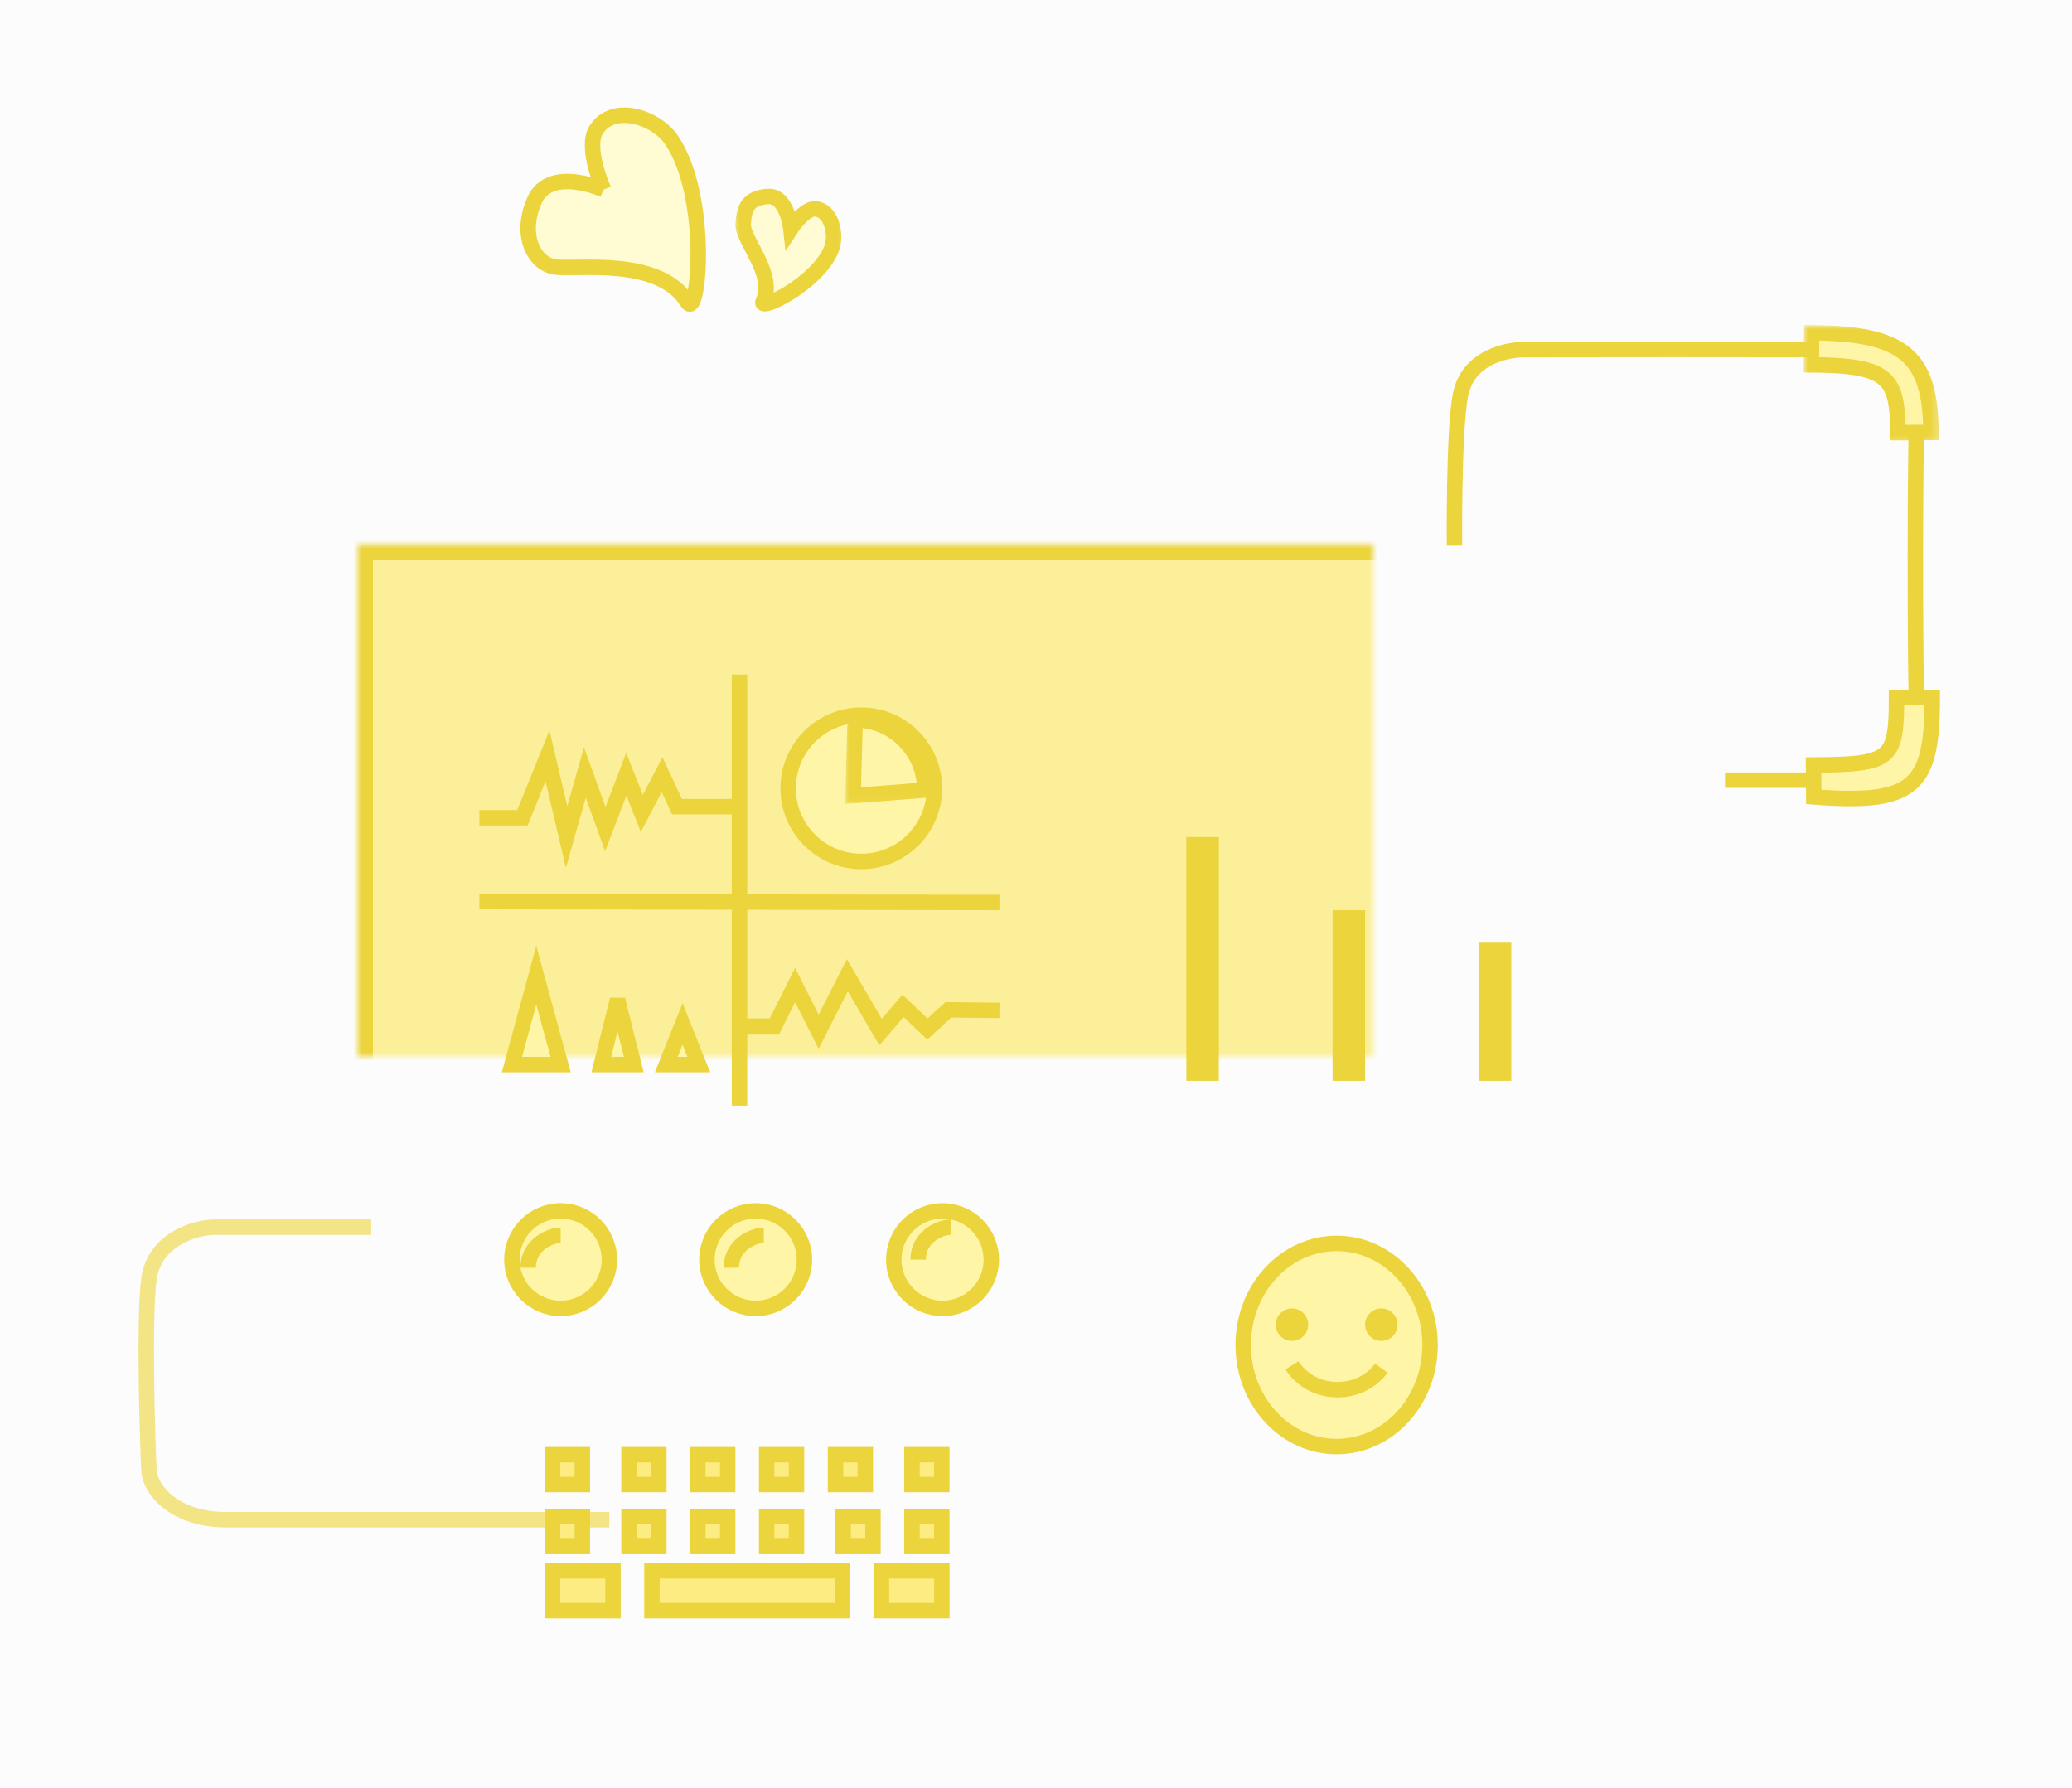 <?xml version="1.0" encoding="UTF-8" standalone="no"?>
<svg width="255px" height="220px" viewBox="0 0 255 220" version="1.1" xmlns="http://www.w3.org/2000/svg" xmlns:xlink="http://www.w3.org/1999/xlink">
    <!-- Generator: Sketch 3.8.3 (29802) - http://www.bohemiancoding.com/sketch -->
    <title>home-sme_features-reporting</title>
    <desc>Created with Sketch.</desc>
    <defs>
        <rect id="path-1" x="44" y="67" width="169" height="130"></rect>
        <mask id="mask-2" maskContentUnits="userSpaceOnUse" maskUnits="objectBoundingBox" x="0" y="0" width="169" height="130" fill="white">
            <use xlink:href="#path-1"></use>
        </mask>
        <rect id="path-3" x="134" y="145" width="60" height="41"></rect>
        <mask id="mask-4" maskContentUnits="userSpaceOnUse" maskUnits="objectBoundingBox" x="0" y="0" width="60" height="41" fill="white">
            <use xlink:href="#path-3"></use>
        </mask>
        <rect id="path-5" x="143" y="82" width="10" height="54"></rect>
        <mask id="mask-6" maskContentUnits="userSpaceOnUse" maskUnits="objectBoundingBox" x="0" y="0" width="10" height="54" fill="white">
            <use xlink:href="#path-5"></use>
        </mask>
        <rect id="path-7" x="161" y="82" width="10" height="54"></rect>
        <mask id="mask-8" maskContentUnits="userSpaceOnUse" maskUnits="objectBoundingBox" x="0" y="0" width="10" height="54" fill="white">
            <use xlink:href="#path-7"></use>
        </mask>
        <rect id="path-9" x="179" y="82" width="10" height="54"></rect>
        <mask id="mask-10" maskContentUnits="userSpaceOnUse" maskUnits="objectBoundingBox" x="0" y="0" width="10" height="54" fill="white">
            <use xlink:href="#path-9"></use>
        </mask>
        <polygon id="path-11" points="8.361 14.739 0 14.739 0 0 8.361 0 16.721 0 16.721 14.739 8.361 14.739"></polygon>
        <rect id="path-13" x="84" y="41" width="13" height="28"></rect>
        <mask id="mask-14" maskContentUnits="userSpaceOnUse" maskUnits="objectBoundingBox" x="0" y="0" width="13" height="28" fill="white">
            <use xlink:href="#path-13"></use>
        </mask>
        <polygon id="path-15" points="14.742 17.13 14.742 0.29 0.554 0.29 0.554 17.13 14.742 17.13"></polygon>
        <rect id="path-17" x="59" y="82" width="65" height="56"></rect>
        <mask id="mask-18" maskContentUnits="userSpaceOnUse" maskUnits="objectBoundingBox" x="0" y="0" width="65" height="56" fill="white">
            <use xlink:href="#path-17"></use>
        </mask>
        <polygon id="path-19" points="11.316 0.001 0 0.001 0 11.956 11.316 11.956 11.316 0.001"></polygon>
        <rect id="path-21" x="61" y="172" width="65" height="34"></rect>
        <mask id="mask-22" maskContentUnits="userSpaceOnUse" maskUnits="objectBoundingBox" x="0" y="0" width="65" height="34" fill="white">
            <use xlink:href="#path-21"></use>
        </mask>
    </defs>
    <g id="Page-1" stroke="none" stroke-width="1" fill="none" fill-rule="evenodd">
        <g id="Desktop-HD" transform="translate(-979, -114)">
            <g id="home-sme_features-reporting" transform="translate(979, 114)">
                <rect id="Rectangle-59" fill="#FCFCFC" x="0" y="0" width="255" height="220"></rect>
                <use id="Rectangle-44" stroke="#ECD43C" mask="url(#mask-2)" stroke-width="3.8" fill="#FBF099" xlink:href="#path-1"></use>
                <use id="Rectangle-45" stroke="#ECD43C" mask="url(#mask-4)" stroke-width="3.8" fill="#FFFBD2" xlink:href="#path-3"></use>
                <ellipse id="Oval-22" stroke="#ECD43C" stroke-width="1.9" fill="#FFF5A7" cx="164.5" cy="165.5" rx="11.5" ry="12.5"></ellipse>
                <path d="M170,168.353 C168.834,169.95 166.86,171 164.619,171 C162.219,171 160.123,169.794 159,168" id="Page-1" stroke="#ECD43C" stroke-width="1.9"></path>
                <circle id="Oval-23" fill="#ECD43C" cx="159" cy="163" r="2"></circle>
                <circle id="Oval-23" fill="#ECD43C" cx="170" cy="163" r="2"></circle>
                <use id="Rectangle-46" stroke="#ECD43C" mask="url(#mask-6)" stroke-width="3.8" fill="#FFFBD2" xlink:href="#path-5"></use>
                <rect id="Rectangle-47" fill="#ECD43C" x="146" y="103" width="4" height="30"></rect>
                <use id="Rectangle-46" stroke="#ECD43C" mask="url(#mask-8)" stroke-width="3.8" fill="#FFFBD2" xlink:href="#path-7"></use>
                <rect id="Rectangle-47" fill="#ECD43C" x="164" y="112" width="4" height="21"></rect>
                <use id="Rectangle-46" stroke="#ECD43C" mask="url(#mask-10)" stroke-width="3.8" fill="#FFFBD2" xlink:href="#path-9"></use>
                <rect id="Rectangle-47" fill="#ECD43C" x="182" y="116" width="4" height="17"></rect>
                <path d="M212.296,96 L229.404,96 C229.404,96 236.372,95.425 235.984,89.759 C235.598,84.093 235.675,50.177 235.984,50.177 C235.675,50.177 235.056,43.197 228.94,43.073 C222.824,42.951 187.395,43.019 187.395,43.019 C187.395,43.019 180.711,43 179.705,48.781 C178.873,53.562 179.008,67.147 179.008,67.147" id="Page-1" stroke="#ECD43C" stroke-width="1.9"></path>
                <g id="Page-1" transform="translate(222, 40)">
                    <mask id="mask-12" fill="white">
                        <use xlink:href="#path-11"></use>
                    </mask>
                    <g id="Clip-2"></g>
                    <path d="M11.572,13.237 C11.523,6.535 10.535,4.96 0.926,4.888 L0.958,0.946 C12.285,1.03 15.58,3.781 15.649,13.21 L11.572,13.237 Z" id="Fill-1" stroke="#ECD43C" stroke-width="1.9" fill="#FFF5A7" mask="url(#mask-12)"></path>
                </g>
                <g id="Page-1" transform="translate(230.5, 92) scale(1, -1) translate(-230.5, -92) translate(223, 85)" stroke="#ECD43C" stroke-width="1.9" fill="#FFF5A7">
                    <path d="M10.403,13.151 C10.403,5.475 9.73,4.938 0.192,4.867 L0.223,0.941 C12.624,-0.026 14.806,2.21 14.806,13.151 L10.403,13.151 Z" id="Fill-1"></path>
                </g>
                <use id="Rectangle-52" stroke="#ECD43C" mask="url(#mask-14)" stroke-width="3.8" fill="#FFF5A7" xlink:href="#path-13"></use>
                <g id="Page-1" transform="translate(65, 14)">
                    <g id="Group-3" transform="translate(0, 0.179)" stroke="#ECD43C" stroke-width="1.9" fill="#FFFBD2">
                        <path d="M9.295,9.163 C9.295,9.163 2.672,6.188 0.78,10.473 C-1.111,14.756 0.726,18.21 3.194,18.653 C5.661,19.098 16.077,17.303 19.607,23.005 C21.028,25.298 22.37,9.893 17.613,3.005 C15.657,0.174 10.424,-1.453 8.373,1.789 C6.963,4.018 9.295,9.163 9.295,9.163" id="Fill-1"></path>
                    </g>
                    <g id="Group-6" transform="translate(24.569, 7.838)">
                        <mask id="mask-16" fill="white">
                            <use xlink:href="#path-15"></use>
                        </mask>
                        <g id="Clip-5"></g>
                        <path d="M4.897,2.337 C2.481,2.525 1.997,3.773 1.896,5.753 C1.795,7.733 5.947,11.93 4.352,15.247 C3.71,16.583 10.936,13.139 12.732,8.88 C13.471,7.129 12.794,4.039 10.8,3.865 C9.43,3.747 7.76,6.308 7.76,6.308 C7.76,6.308 7.313,2.151 4.897,2.337 Z" id="Fill-4" stroke="#ECD43C" stroke-width="1.9" fill="#FFFBD2" mask="url(#mask-16)"></path>
                    </g>
                </g>
                <use id="Rectangle-53" stroke="#ECD43C" mask="url(#mask-18)" stroke-width="3.8" fill="#FFFBD2" xlink:href="#path-17"></use>
                <path d="M91.009,83 L91.009,136.057" id="Path-88" stroke="#ECD43C" stroke-width="1.9"></path>
                <path d="M59,110.947 L123,111.053" id="Path-89" stroke="#ECD43C" stroke-width="1.9"></path>
                <polyline id="Page-1" stroke="#ECD43C" stroke-width="1.9" points="59 100.631 64.298 100.631 67.381 93 69.73 103 71.978 95.052 74.495 102.018 77.082 95.263 78.988 100.094 81.479 95.316 83.324 99.263 91 99.263"></polyline>
                <polygon id="Triangle-1" stroke="#ECD43C" stroke-width="1.9" fill="#FFF5A7" points="66 120 69 131 63 131"></polygon>
                <polygon id="Triangle-1" stroke="#ECD43C" stroke-width="1.9" fill="#FFF5A7" points="76 123 78 131 74 131"></polygon>
                <polygon id="Triangle-1" stroke="#ECD43C" stroke-width="1.9" fill="#FFF5A7" points="84 126 86 131 82 131"></polygon>
                <polyline id="Page-1" stroke="#ECD43C" stroke-width="1.9" points="91 126.265 95.322 126.265 97.852 121.211 100.751 126.95 104.282 120 108.37 127 111.134 123.764 114.135 126.622 116.721 124.264 123 124.33"></polyline>
                <circle id="Oval-25" stroke="#ECD43C" stroke-width="1.9" fill="#FFF5A7" cx="106" cy="97" r="9"></circle>
                <g id="Page-1" transform="translate(104, 87)">
                    <mask id="mask-20" fill="white">
                        <use xlink:href="#path-19"></use>
                    </mask>
                    <g id="Clip-2"></g>
                    <path d="M1.231,1.582 C5.973,1.582 9.818,5.45 9.818,10.22 L0.991,10.909 L1.231,1.955" id="Fill-1" stroke="#ECD43C" stroke-width="1.9" fill="#FFF5A7" mask="url(#mask-20)"></path>
                </g>
                <g id="Page-1" transform="translate(18, 151)" stroke="#F3E485" stroke-width="1.9">
                    <path d="M27.685,0 L8.484,0 C6.049,0 1,1.477 0.331,6.381 C-0.337,11.285 0.188,27.247 0.331,29.872 C0.475,32.498 3.672,36 9.821,36 L57,36" id="Stroke-1"></path>
                </g>
                <use id="Rectangle-54" stroke="#ECD43C" mask="url(#mask-22)" stroke-width="3.8" fill="#FFF5A7" xlink:href="#path-21"></use>
                <g id="Page-1" transform="translate(68, 179)" stroke-width="1.9" stroke="#ECD43C" fill="#FDEC81">
                    <polygon id="Fill-1" points="12.235 19.186 35.678 19.186 35.678 14.286 12.235 14.286"></polygon>
                    <polygon id="Fill-2" points="0 3.674 3.671 3.674 3.671 0 0 0"></polygon>
                    <polygon id="Fill-3" points="9.412 3.674 13.082 3.674 13.082 0 9.412 0"></polygon>
                    <polygon id="Fill-4" points="17.882 3.674 21.554 3.674 21.554 0 17.882 0"></polygon>
                    <polygon id="Fill-5" points="26.353 3.674 30.024 3.674 30.024 0 26.353 0"></polygon>
                    <polygon id="Fill-6" points="34.824 3.674 38.494 3.674 38.494 0 34.824 0"></polygon>
                    <polygon id="Fill-7" points="44.235 3.674 47.907 3.674 47.907 0 44.235 0"></polygon>
                    <polygon id="Fill-8" points="0 11.294 3.671 11.294 3.671 7.619 0 7.619"></polygon>
                    <polygon id="Fill-9" points="9.412 11.294 13.082 11.294 13.082 7.619 9.412 7.619"></polygon>
                    <polygon id="Fill-10" points="17.882 11.294 21.553 11.294 21.553 7.619 17.882 7.619"></polygon>
                    <polygon id="Fill-11" points="26.353 11.294 30.024 11.294 30.024 7.619 26.353 7.619"></polygon>
                    <polygon id="Fill-12" points="35.765 11.294 39.435 11.294 39.435 7.619 35.765 7.619"></polygon>
                    <polygon id="Fill-13" points="44.235 11.294 47.907 11.294 47.907 7.619 44.235 7.619"></polygon>
                    <polygon id="Fill-14" points="0 19.186 7.441 19.186 7.441 14.286 0 14.286"></polygon>
                    <polygon id="Fill-15" points="40.471 19.185 47.912 19.185 47.912 14.286 40.471 14.286"></polygon>
                </g>
                <ellipse id="Oval-5" stroke="#ECD43C" stroke-width="1.9" fill="#FFF5A7" cx="116" cy="155" rx="6" ry="6"></ellipse>
                <path d="M117,151 C115.809,151 113,152.088 113,155" id="Path-31" stroke="#ECD43C" stroke-width="1.9"></path>
                <ellipse id="Oval-5" stroke="#ECD43C" stroke-width="1.9" fill="#FFF5A7" cx="69" cy="155" rx="6" ry="6"></ellipse>
                <path d="M69,152 C67.809,152 65,153.088 65,156" id="Path-31" stroke="#ECD43C" stroke-width="1.9"></path>
                <ellipse id="Oval-5" stroke="#ECD43C" stroke-width="1.9" fill="#FFF5A7" cx="93" cy="155" rx="6" ry="6"></ellipse>
                <path d="M94,152 C92.809,152 90,153.088 90,156" id="Path-31" stroke="#ECD43C" stroke-width="1.9"></path>
            </g>
        </g>
    </g>
</svg>